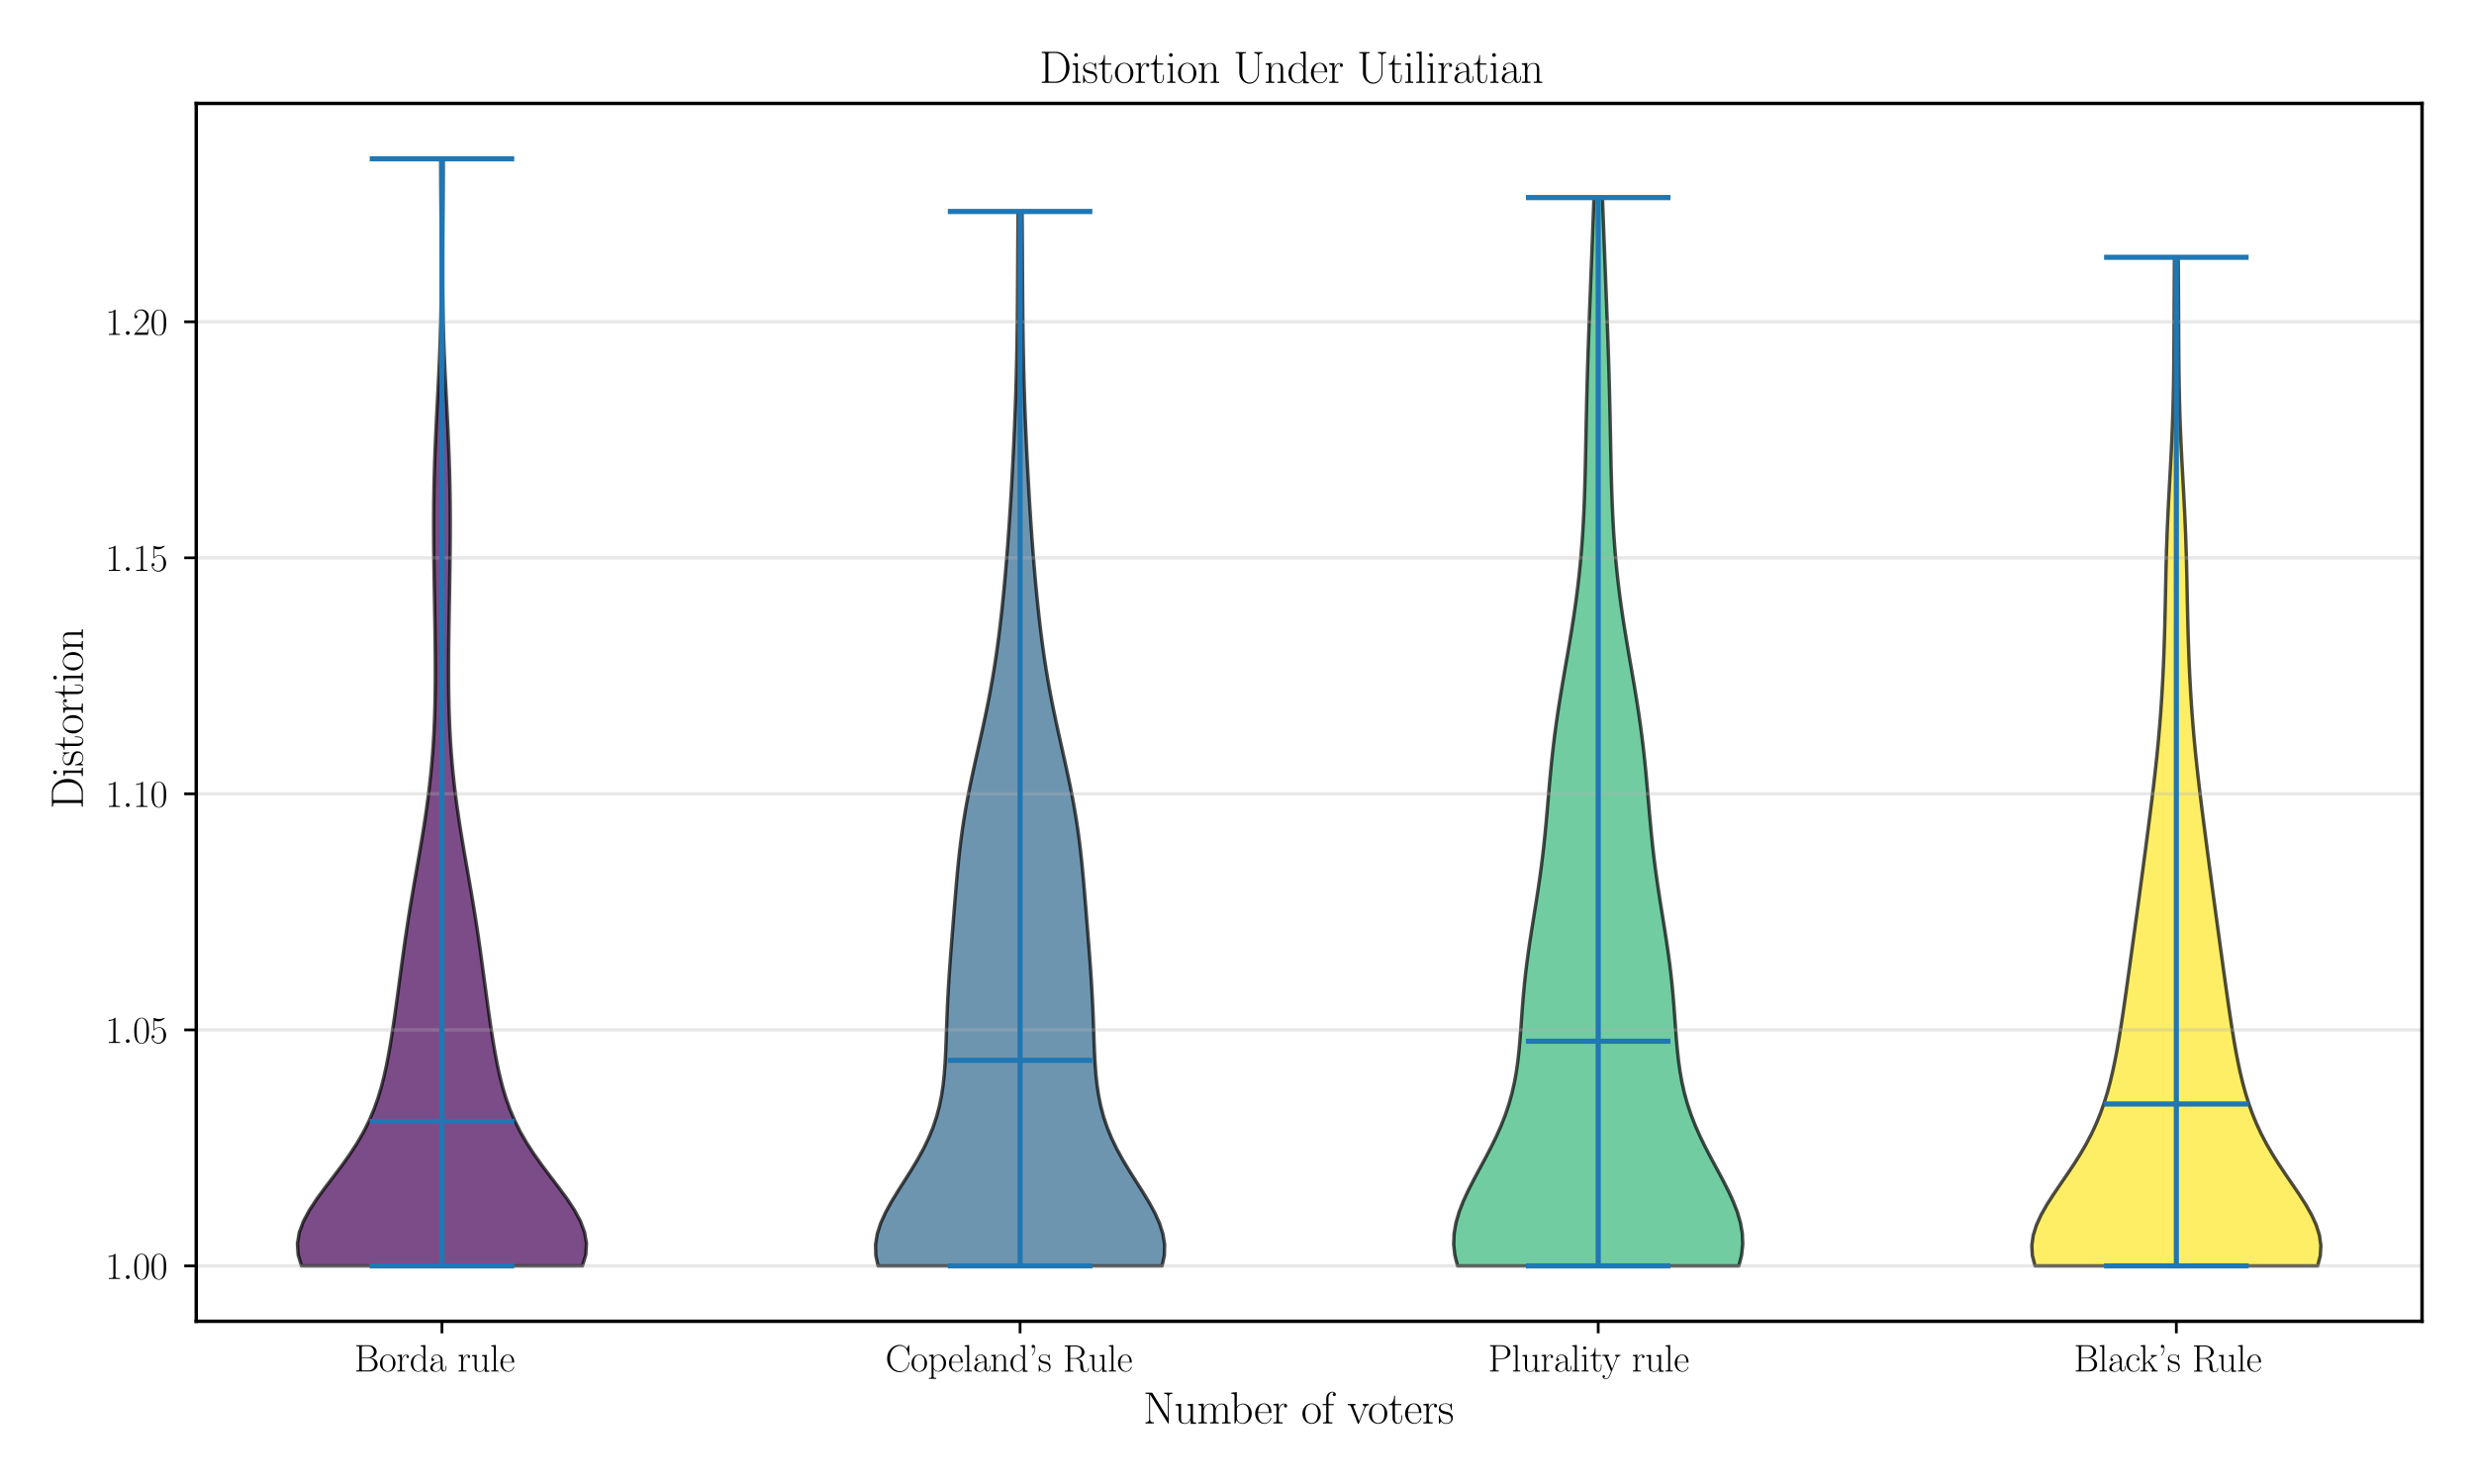 <?xml version="1.0" encoding="utf-8" standalone="no"?>
<!DOCTYPE svg PUBLIC "-//W3C//DTD SVG 1.1//EN"
  "http://www.w3.org/Graphics/SVG/1.1/DTD/svg11.dtd">
<svg xmlns:xlink="http://www.w3.org/1999/xlink" width="720pt" height="432pt" viewBox="0 0 720 432" xmlns="http://www.w3.org/2000/svg" version="1.1">
 <defs>
  <style type="text/css">*{stroke-linejoin: round; stroke-linecap: butt}</style>
 </defs>
 <g id="figure_1">
  <g id="patch_1">
   <path d="M 0 432 
L 720 432 
L 720 0 
L 0 0 
z
" style="fill: #ffffff"/>
  </g>
  <g id="axes_1">
   <g id="patch_2">
    <path d="M 57.115 384.626 
L 704.88 384.626 
L 704.88 30.114 
L 57.115 30.114 
z
" style="fill: #ffffff"/>
   </g>
   <g id="PolyCollection_1">
    <defs>
     <path id="mdd133a7ad0" d="M 169.503 -63.488 
L 87.74 -63.488 
L 86.758 -66.743 
L 86.559 -69.999 
L 87.108 -73.254 
L 88.32 -76.509 
L 90.072 -79.765 
L 92.219 -83.02 
L 94.606 -86.276 
L 97.088 -89.531 
L 99.537 -92.786 
L 101.852 -96.042 
L 103.965 -99.297 
L 105.838 -102.553 
L 107.458 -105.808 
L 108.836 -109.063 
L 109.998 -112.319 
L 110.974 -115.574 
L 111.801 -118.829 
L 112.513 -122.085 
L 113.137 -125.34 
L 113.699 -128.596 
L 114.215 -131.851 
L 114.7 -135.106 
L 115.162 -138.362 
L 115.609 -141.617 
L 116.047 -144.873 
L 116.483 -148.128 
L 116.921 -151.383 
L 117.368 -154.639 
L 117.829 -157.894 
L 118.308 -161.15 
L 118.807 -164.405 
L 119.328 -167.66 
L 119.868 -170.916 
L 120.425 -174.171 
L 120.992 -177.427 
L 121.562 -180.682 
L 122.128 -183.937 
L 122.681 -187.193 
L 123.214 -190.448 
L 123.72 -193.704 
L 124.192 -196.959 
L 124.628 -200.214 
L 125.022 -203.47 
L 125.373 -206.725 
L 125.679 -209.981 
L 125.941 -213.236 
L 126.158 -216.491 
L 126.334 -219.747 
L 126.47 -223.002 
L 126.569 -226.257 
L 126.636 -229.513 
L 126.674 -232.768 
L 126.689 -236.024 
L 126.684 -239.279 
L 126.663 -242.534 
L 126.629 -245.79 
L 126.586 -249.045 
L 126.536 -252.301 
L 126.482 -255.556 
L 126.426 -258.811 
L 126.371 -262.067 
L 126.318 -265.322 
L 126.272 -268.578 
L 126.234 -271.833 
L 126.208 -275.088 
L 126.196 -278.344 
L 126.2 -281.599 
L 126.221 -284.855 
L 126.263 -288.11 
L 126.324 -291.365 
L 126.406 -294.621 
L 126.507 -297.876 
L 126.628 -301.132 
L 126.765 -304.387 
L 126.915 -307.642 
L 127.076 -310.898 
L 127.243 -314.153 
L 127.411 -317.409 
L 127.577 -320.664 
L 127.734 -323.919 
L 127.881 -327.175 
L 128.013 -330.43 
L 128.127 -333.685 
L 128.224 -336.941 
L 128.302 -340.196 
L 128.36 -343.452 
L 128.401 -346.707 
L 128.426 -349.962 
L 128.435 -353.218 
L 128.433 -356.473 
L 128.419 -359.729 
L 128.399 -362.984 
L 128.373 -366.239 
L 128.345 -369.495 
L 128.317 -372.75 
L 128.293 -376.006 
L 128.274 -379.261 
L 128.262 -382.516 
L 128.258 -385.772 
L 128.985 -385.772 
L 128.985 -385.772 
L 128.981 -382.516 
L 128.969 -379.261 
L 128.95 -376.006 
L 128.925 -372.75 
L 128.898 -369.495 
L 128.87 -366.239 
L 128.844 -362.984 
L 128.823 -359.729 
L 128.81 -356.473 
L 128.807 -353.218 
L 128.817 -349.962 
L 128.842 -346.707 
L 128.883 -343.452 
L 128.941 -340.196 
L 129.019 -336.941 
L 129.115 -333.685 
L 129.23 -330.43 
L 129.362 -327.175 
L 129.508 -323.919 
L 129.666 -320.664 
L 129.832 -317.409 
L 130 -314.153 
L 130.167 -310.898 
L 130.328 -307.642 
L 130.478 -304.387 
L 130.615 -301.132 
L 130.735 -297.876 
L 130.837 -294.621 
L 130.919 -291.365 
L 130.98 -288.11 
L 131.022 -284.855 
L 131.043 -281.599 
L 131.047 -278.344 
L 131.035 -275.088 
L 131.008 -271.833 
L 130.971 -268.578 
L 130.924 -265.322 
L 130.872 -262.067 
L 130.817 -258.811 
L 130.761 -255.556 
L 130.707 -252.301 
L 130.657 -249.045 
L 130.614 -245.79 
L 130.58 -242.534 
L 130.559 -239.279 
L 130.554 -236.024 
L 130.568 -232.768 
L 130.607 -229.513 
L 130.674 -226.257 
L 130.773 -223.002 
L 130.909 -219.747 
L 131.084 -216.491 
L 131.302 -213.236 
L 131.564 -209.981 
L 131.87 -206.725 
L 132.221 -203.47 
L 132.615 -200.214 
L 133.05 -196.959 
L 133.523 -193.704 
L 134.029 -190.448 
L 134.562 -187.193 
L 135.115 -183.937 
L 135.681 -180.682 
L 136.251 -177.427 
L 136.818 -174.171 
L 137.375 -170.916 
L 137.915 -167.66 
L 138.436 -164.405 
L 138.935 -161.15 
L 139.414 -157.894 
L 139.875 -154.639 
L 140.322 -151.383 
L 140.76 -148.128 
L 141.196 -144.873 
L 141.634 -141.617 
L 142.081 -138.362 
L 142.543 -135.106 
L 143.028 -131.851 
L 143.544 -128.596 
L 144.106 -125.34 
L 144.73 -122.085 
L 145.442 -118.829 
L 146.269 -115.574 
L 147.245 -112.319 
L 148.406 -109.063 
L 149.785 -105.808 
L 151.405 -102.553 
L 153.278 -99.297 
L 155.391 -96.042 
L 157.706 -92.786 
L 160.155 -89.531 
L 162.637 -86.276 
L 165.024 -83.02 
L 167.171 -79.765 
L 168.923 -76.509 
L 170.135 -73.254 
L 170.684 -69.999 
L 170.485 -66.743 
L 169.503 -63.488 
z
" style="stroke: #000000; stroke-opacity: 0.7"/>
    </defs>
    <g clip-path="url(#pd53f1acf67)">
     <use xlink:href="#mdd133a7ad0" x="0" y="432" style="fill: #440154; fill-opacity: 0.7; stroke: #000000; stroke-opacity: 0.7"/>
    </g>
   </g>
   <g id="PolyCollection_2">
    <defs>
     <path id="m341754a7c8" d="M 338.204 -63.488 
L 255.54 -63.488 
L 254.877 -66.588 
L 254.809 -69.689 
L 255.303 -72.789 
L 256.291 -75.89 
L 257.686 -78.99 
L 259.383 -82.091 
L 261.272 -85.191 
L 263.244 -88.292 
L 265.201 -91.392 
L 267.061 -94.493 
L 268.759 -97.593 
L 270.253 -100.694 
L 271.523 -103.794 
L 272.563 -106.895 
L 273.387 -109.995 
L 274.015 -113.096 
L 274.477 -116.196 
L 274.808 -119.297 
L 275.04 -122.397 
L 275.205 -125.498 
L 275.331 -128.598 
L 275.44 -131.698 
L 275.55 -134.799 
L 275.674 -137.899 
L 275.818 -141 
L 275.987 -144.1 
L 276.178 -147.201 
L 276.39 -150.301 
L 276.618 -153.402 
L 276.856 -156.502 
L 277.1 -159.603 
L 277.347 -162.703 
L 277.595 -165.804 
L 277.844 -168.904 
L 278.098 -172.005 
L 278.362 -175.105 
L 278.643 -178.206 
L 278.949 -181.306 
L 279.287 -184.407 
L 279.665 -187.507 
L 280.088 -190.608 
L 280.559 -193.708 
L 281.081 -196.809 
L 281.649 -199.909 
L 282.26 -203.01 
L 282.907 -206.11 
L 283.581 -209.211 
L 284.271 -212.311 
L 284.967 -215.412 
L 285.658 -218.512 
L 286.336 -221.613 
L 286.991 -224.713 
L 287.617 -227.814 
L 288.21 -230.914 
L 288.766 -234.015 
L 289.285 -237.115 
L 289.767 -240.215 
L 290.214 -243.316 
L 290.628 -246.416 
L 291.013 -249.517 
L 291.371 -252.617 
L 291.706 -255.718 
L 292.02 -258.818 
L 292.316 -261.919 
L 292.595 -265.019 
L 292.858 -268.12 
L 293.108 -271.22 
L 293.344 -274.321 
L 293.567 -277.421 
L 293.779 -280.522 
L 293.98 -283.622 
L 294.172 -286.723 
L 294.355 -289.823 
L 294.529 -292.924 
L 294.696 -296.024 
L 294.856 -299.125 
L 295.008 -302.225 
L 295.151 -305.326 
L 295.286 -308.426 
L 295.412 -311.527 
L 295.527 -314.627 
L 295.631 -317.728 
L 295.724 -320.828 
L 295.806 -323.929 
L 295.877 -327.029 
L 295.938 -330.13 
L 295.99 -333.23 
L 296.033 -336.331 
L 296.069 -339.431 
L 296.099 -342.532 
L 296.123 -345.632 
L 296.145 -348.733 
L 296.163 -351.833 
L 296.181 -354.933 
L 296.198 -358.034 
L 296.217 -361.134 
L 296.237 -364.235 
L 296.261 -367.335 
L 296.288 -370.436 
L 297.456 -370.436 
L 297.456 -370.436 
L 297.483 -367.335 
L 297.507 -364.235 
L 297.527 -361.134 
L 297.546 -358.034 
L 297.563 -354.933 
L 297.581 -351.833 
L 297.6 -348.733 
L 297.621 -345.632 
L 297.646 -342.532 
L 297.675 -339.431 
L 297.711 -336.331 
L 297.754 -333.23 
L 297.806 -330.13 
L 297.867 -327.029 
L 297.938 -323.929 
L 298.02 -320.828 
L 298.113 -317.728 
L 298.217 -314.627 
L 298.332 -311.527 
L 298.458 -308.426 
L 298.593 -305.326 
L 298.737 -302.225 
L 298.888 -299.125 
L 299.048 -296.024 
L 299.215 -292.924 
L 299.39 -289.823 
L 299.572 -286.723 
L 299.764 -283.622 
L 299.965 -280.522 
L 300.177 -277.421 
L 300.401 -274.321 
L 300.637 -271.22 
L 300.886 -268.12 
L 301.15 -265.019 
L 301.429 -261.919 
L 301.724 -258.818 
L 302.038 -255.718 
L 302.373 -252.617 
L 302.731 -249.517 
L 303.116 -246.416 
L 303.53 -243.316 
L 303.977 -240.215 
L 304.459 -237.115 
L 304.978 -234.015 
L 305.534 -230.914 
L 306.127 -227.814 
L 306.754 -224.713 
L 307.409 -221.613 
L 308.086 -218.512 
L 308.778 -215.412 
L 309.473 -212.311 
L 310.163 -209.211 
L 310.837 -206.11 
L 311.484 -203.01 
L 312.095 -199.909 
L 312.664 -196.809 
L 313.185 -193.708 
L 313.656 -190.608 
L 314.08 -187.507 
L 314.457 -184.407 
L 314.795 -181.306 
L 315.101 -178.206 
L 315.382 -175.105 
L 315.646 -172.005 
L 315.9 -168.904 
L 316.15 -165.804 
L 316.397 -162.703 
L 316.644 -159.603 
L 316.888 -156.502 
L 317.127 -153.402 
L 317.354 -150.301 
L 317.566 -147.201 
L 317.758 -144.1 
L 317.926 -141 
L 318.07 -137.899 
L 318.194 -134.799 
L 318.304 -131.698 
L 318.413 -128.598 
L 318.539 -125.498 
L 318.704 -122.397 
L 318.936 -119.297 
L 319.267 -116.196 
L 319.73 -113.096 
L 320.358 -109.995 
L 321.181 -106.895 
L 322.221 -103.794 
L 323.491 -100.694 
L 324.986 -97.593 
L 326.684 -94.493 
L 328.543 -91.392 
L 330.5 -88.292 
L 332.472 -85.191 
L 334.361 -82.091 
L 336.058 -78.99 
L 337.453 -75.89 
L 338.441 -72.789 
L 338.935 -69.689 
L 338.867 -66.588 
L 338.204 -63.488 
z
" style="stroke: #000000; stroke-opacity: 0.7"/>
    </defs>
    <g clip-path="url(#pd53f1acf67)">
     <use xlink:href="#m341754a7c8" x="0" y="432" style="fill: #31688e; fill-opacity: 0.7; stroke: #000000; stroke-opacity: 0.7"/>
    </g>
   </g>
   <g id="PolyCollection_3">
    <defs>
     <path id="me2612ad13c" d="M 506.047 -63.488 
L 424.198 -63.488 
L 423.394 -66.629 
L 423.06 -69.771 
L 423.182 -72.912 
L 423.726 -76.053 
L 424.639 -79.195 
L 425.858 -82.336 
L 427.309 -85.478 
L 428.915 -88.619 
L 430.599 -91.76 
L 432.292 -94.902 
L 433.932 -98.043 
L 435.467 -101.185 
L 436.861 -104.326 
L 438.09 -107.467 
L 439.143 -110.609 
L 440.019 -113.75 
L 440.731 -116.892 
L 441.296 -120.033 
L 441.738 -123.175 
L 442.085 -126.316 
L 442.364 -129.457 
L 442.604 -132.599 
L 442.829 -135.74 
L 443.06 -138.882 
L 443.316 -142.023 
L 443.607 -145.164 
L 443.942 -148.306 
L 444.321 -151.447 
L 444.742 -154.589 
L 445.2 -157.73 
L 445.685 -160.871 
L 446.187 -164.013 
L 446.693 -167.154 
L 447.193 -170.296 
L 447.676 -173.437 
L 448.133 -176.578 
L 448.559 -179.72 
L 448.951 -182.861 
L 449.309 -186.003 
L 449.635 -189.144 
L 449.935 -192.285 
L 450.216 -195.427 
L 450.486 -198.568 
L 450.755 -201.71 
L 451.032 -204.851 
L 451.326 -207.993 
L 451.644 -211.134 
L 451.991 -214.275 
L 452.372 -217.417 
L 452.786 -220.558 
L 453.234 -223.7 
L 453.712 -226.841 
L 454.217 -229.982 
L 454.741 -233.124 
L 455.279 -236.265 
L 455.822 -239.407 
L 456.364 -242.548 
L 456.895 -245.689 
L 457.41 -248.831 
L 457.903 -251.972 
L 458.367 -255.114 
L 458.799 -258.255 
L 459.195 -261.396 
L 459.555 -264.538 
L 459.877 -267.679 
L 460.161 -270.821 
L 460.409 -273.962 
L 460.623 -277.103 
L 460.806 -280.245 
L 460.959 -283.386 
L 461.088 -286.528 
L 461.196 -289.669 
L 461.287 -292.811 
L 461.364 -295.952 
L 461.433 -299.093 
L 461.496 -302.235 
L 461.558 -305.376 
L 461.62 -308.518 
L 461.686 -311.659 
L 461.756 -314.8 
L 461.833 -317.942 
L 461.917 -321.083 
L 462.009 -324.225 
L 462.107 -327.366 
L 462.211 -330.507 
L 462.321 -333.649 
L 462.435 -336.79 
L 462.552 -339.932 
L 462.672 -343.073 
L 462.794 -346.214 
L 462.916 -349.356 
L 463.039 -352.497 
L 463.162 -355.639 
L 463.285 -358.78 
L 463.407 -361.921 
L 463.528 -365.063 
L 463.649 -368.204 
L 463.768 -371.346 
L 463.885 -374.487 
L 466.36 -374.487 
L 466.36 -374.487 
L 466.477 -371.346 
L 466.597 -368.204 
L 466.717 -365.063 
L 466.839 -361.921 
L 466.961 -358.78 
L 467.084 -355.639 
L 467.207 -352.497 
L 467.329 -349.356 
L 467.452 -346.214 
L 467.573 -343.073 
L 467.693 -339.932 
L 467.811 -336.79 
L 467.925 -333.649 
L 468.035 -330.507 
L 468.139 -327.366 
L 468.237 -324.225 
L 468.328 -321.083 
L 468.412 -317.942 
L 468.489 -314.8 
L 468.56 -311.659 
L 468.626 -308.518 
L 468.688 -305.376 
L 468.749 -302.235 
L 468.812 -299.093 
L 468.881 -295.952 
L 468.959 -292.811 
L 469.05 -289.669 
L 469.157 -286.528 
L 469.286 -283.386 
L 469.44 -280.245 
L 469.622 -277.103 
L 469.836 -273.962 
L 470.084 -270.821 
L 470.369 -267.679 
L 470.691 -264.538 
L 471.05 -261.396 
L 471.447 -258.255 
L 471.879 -255.114 
L 472.343 -251.972 
L 472.835 -248.831 
L 473.35 -245.689 
L 473.882 -242.548 
L 474.423 -239.407 
L 474.967 -236.265 
L 475.504 -233.124 
L 476.029 -229.982 
L 476.533 -226.841 
L 477.012 -223.7 
L 477.46 -220.558 
L 477.874 -217.417 
L 478.254 -214.275 
L 478.601 -211.134 
L 478.919 -207.993 
L 479.213 -204.851 
L 479.49 -201.71 
L 479.76 -198.568 
L 480.03 -195.427 
L 480.311 -192.285 
L 480.61 -189.144 
L 480.937 -186.003 
L 481.294 -182.861 
L 481.686 -179.72 
L 482.112 -176.578 
L 482.57 -173.437 
L 483.053 -170.296 
L 483.552 -167.154 
L 484.059 -164.013 
L 484.56 -160.871 
L 485.045 -157.73 
L 485.503 -154.589 
L 485.925 -151.447 
L 486.304 -148.306 
L 486.638 -145.164 
L 486.93 -142.023 
L 487.185 -138.882 
L 487.417 -135.74 
L 487.642 -132.599 
L 487.882 -129.457 
L 488.161 -126.316 
L 488.508 -123.175 
L 488.95 -120.033 
L 489.515 -116.892 
L 490.226 -113.75 
L 491.103 -110.609 
L 492.155 -107.467 
L 493.384 -104.326 
L 494.778 -101.185 
L 496.314 -98.043 
L 497.953 -94.902 
L 499.646 -91.76 
L 501.331 -88.619 
L 502.937 -85.478 
L 504.388 -82.336 
L 505.606 -79.195 
L 506.52 -76.053 
L 507.063 -72.912 
L 507.185 -69.771 
L 506.852 -66.629 
L 506.047 -63.488 
z
" style="stroke: #000000; stroke-opacity: 0.7"/>
    </defs>
    <g clip-path="url(#pd53f1acf67)">
     <use xlink:href="#me2612ad13c" x="0" y="432" style="fill: #35b779; fill-opacity: 0.7; stroke: #000000; stroke-opacity: 0.7"/>
    </g>
   </g>
   <g id="PolyCollection_4">
    <defs>
     <path id="m730abd6a6d" d="M 674.488 -63.488 
L 592.259 -63.488 
L 591.479 -66.454 
L 591.311 -69.419 
L 591.721 -72.385 
L 592.647 -75.351 
L 594 -78.316 
L 595.679 -81.282 
L 597.576 -84.248 
L 599.588 -87.214 
L 601.621 -90.179 
L 603.6 -93.145 
L 605.467 -96.111 
L 607.184 -99.077 
L 608.73 -102.042 
L 610.102 -105.008 
L 611.307 -107.974 
L 612.359 -110.94 
L 613.276 -113.905 
L 614.08 -116.871 
L 614.79 -119.837 
L 615.425 -122.803 
L 616 -125.768 
L 616.528 -128.734 
L 617.02 -131.7 
L 617.485 -134.666 
L 617.931 -137.631 
L 618.362 -140.597 
L 618.784 -143.563 
L 619.199 -146.529 
L 619.611 -149.494 
L 620.021 -152.46 
L 620.43 -155.426 
L 620.839 -158.391 
L 621.247 -161.357 
L 621.653 -164.323 
L 622.058 -167.289 
L 622.461 -170.254 
L 622.861 -173.22 
L 623.259 -176.186 
L 623.655 -179.152 
L 624.048 -182.117 
L 624.44 -185.083 
L 624.828 -188.049 
L 625.214 -191.015 
L 625.596 -193.98 
L 625.972 -196.946 
L 626.34 -199.912 
L 626.699 -202.878 
L 627.045 -205.843 
L 627.377 -208.809 
L 627.691 -211.775 
L 627.987 -214.741 
L 628.262 -217.706 
L 628.517 -220.672 
L 628.75 -223.638 
L 628.962 -226.604 
L 629.155 -229.569 
L 629.327 -232.535 
L 629.482 -235.501 
L 629.619 -238.466 
L 629.74 -241.432 
L 629.846 -244.398 
L 629.938 -247.364 
L 630.019 -250.329 
L 630.09 -253.295 
L 630.155 -256.261 
L 630.215 -259.227 
L 630.276 -262.192 
L 630.34 -265.158 
L 630.412 -268.124 
L 630.493 -271.09 
L 630.588 -274.055 
L 630.697 -277.021 
L 630.82 -279.987 
L 630.958 -282.953 
L 631.107 -285.918 
L 631.265 -288.884 
L 631.428 -291.85 
L 631.592 -294.816 
L 631.753 -297.781 
L 631.905 -300.747 
L 632.047 -303.713 
L 632.174 -306.678 
L 632.287 -309.644 
L 632.383 -312.61 
L 632.463 -315.576 
L 632.527 -318.541 
L 632.579 -321.507 
L 632.618 -324.473 
L 632.649 -327.439 
L 632.672 -330.404 
L 632.69 -333.37 
L 632.705 -336.336 
L 632.718 -339.302 
L 632.732 -342.267 
L 632.747 -345.233 
L 632.764 -348.199 
L 632.785 -351.165 
L 632.809 -354.13 
L 632.837 -357.096 
L 633.91 -357.096 
L 633.91 -357.096 
L 633.938 -354.13 
L 633.962 -351.165 
L 633.983 -348.199 
L 634 -345.233 
L 634.015 -342.267 
L 634.029 -339.302 
L 634.042 -336.336 
L 634.057 -333.37 
L 634.075 -330.404 
L 634.098 -327.439 
L 634.128 -324.473 
L 634.168 -321.507 
L 634.22 -318.541 
L 634.284 -315.576 
L 634.364 -312.61 
L 634.46 -309.644 
L 634.573 -306.678 
L 634.7 -303.713 
L 634.842 -300.747 
L 634.994 -297.781 
L 635.155 -294.816 
L 635.318 -291.85 
L 635.482 -288.884 
L 635.64 -285.918 
L 635.789 -282.953 
L 635.927 -279.987 
L 636.05 -277.021 
L 636.159 -274.055 
L 636.253 -271.09 
L 636.335 -268.124 
L 636.407 -265.158 
L 636.471 -262.192 
L 636.531 -259.227 
L 636.592 -256.261 
L 636.657 -253.295 
L 636.728 -250.329 
L 636.809 -247.364 
L 636.901 -244.398 
L 637.007 -241.432 
L 637.128 -238.466 
L 637.265 -235.501 
L 637.42 -232.535 
L 637.592 -229.569 
L 637.785 -226.604 
L 637.997 -223.638 
L 638.23 -220.672 
L 638.485 -217.706 
L 638.76 -214.741 
L 639.056 -211.775 
L 639.37 -208.809 
L 639.702 -205.843 
L 640.048 -202.878 
L 640.407 -199.912 
L 640.775 -196.946 
L 641.151 -193.98 
L 641.533 -191.015 
L 641.919 -188.049 
L 642.307 -185.083 
L 642.699 -182.117 
L 643.092 -179.152 
L 643.488 -176.186 
L 643.886 -173.22 
L 644.286 -170.254 
L 644.689 -167.289 
L 645.094 -164.323 
L 645.5 -161.357 
L 645.908 -158.391 
L 646.316 -155.426 
L 646.726 -152.46 
L 647.136 -149.494 
L 647.548 -146.529 
L 647.963 -143.563 
L 648.385 -140.597 
L 648.816 -137.631 
L 649.262 -134.666 
L 649.727 -131.7 
L 650.219 -128.734 
L 650.747 -125.768 
L 651.322 -122.803 
L 651.957 -119.837 
L 652.667 -116.871 
L 653.471 -113.905 
L 654.388 -110.94 
L 655.44 -107.974 
L 656.644 -105.008 
L 658.017 -102.042 
L 659.563 -99.077 
L 661.28 -96.111 
L 663.147 -93.145 
L 665.125 -90.179 
L 667.159 -87.214 
L 669.171 -84.248 
L 671.068 -81.282 
L 672.747 -78.316 
L 674.1 -75.351 
L 675.026 -72.385 
L 675.436 -69.419 
L 675.268 -66.454 
L 674.488 -63.488 
z
" style="stroke: #000000; stroke-opacity: 0.7"/>
    </defs>
    <g clip-path="url(#pd53f1acf67)">
     <use xlink:href="#m730abd6a6d" x="0" y="432" style="fill: #fde725; fill-opacity: 0.7; stroke: #000000; stroke-opacity: 0.7"/>
    </g>
   </g>
   <g id="matplotlib.axis_1">
    <g id="xtick_1">
     <g id="line2d_1">
      <defs>
       <path id="mbc707f6925" d="M 0 0 
L 0 3.5 
" style="stroke: #000000; stroke-width: 0.8"/>
      </defs>
      <g>
       <use xlink:href="#mbc707f6925" x="128.621" y="384.626" style="stroke: #000000; stroke-width: 0.8"/>
      </g>
     </g>
     <g id="text_1">
      <!-- Borda rule -->
      <g transform="translate(103.096 399.237) scale(0.11 -0.11)">
       <defs>
        <path id="CMR17-42" d="M 333 4352 
L 333 4186 
C 774 4186 845 4186 845 3900 
L 845 452 
C 845 166 774 166 333 166 
L 333 0 
L 2534 0 
C 3354 0 3885 583 3885 1164 
C 3885 1741 3360 2233 2675 2233 
C 3290 2356 3718 2771 3718 3264 
C 3718 3802 3194 4352 2368 4352 
L 333 4352 
z
M 1248 2304 
L 1248 3937 
C 1248 4155 1261 4186 1517 4186 
L 2336 4186 
C 2970 4186 3251 3674 3251 3277 
C 3251 2791 2861 2304 2170 2304 
L 1248 2304 
z
M 1517 166 
C 1261 166 1248 197 1248 413 
L 1248 2202 
L 2432 2202 
C 3091 2202 3411 1625 3411 1162 
C 3411 699 3046 166 2349 166 
L 1517 166 
z
" transform="scale(0.016)"/>
        <path id="CMR17-6f" d="M 2758 1356 
C 2758 2176 2163 2816 1466 2816 
C 768 2816 173 2176 173 1356 
C 173 551 768 -64 1466 -64 
C 2163 -64 2758 551 2758 1356 
z
M 1466 51 
C 1165 51 909 230 762 480 
C 602 767 582 1126 582 1408 
C 582 1677 595 2010 762 2298 
C 890 2509 1139 2714 1466 2714 
C 1754 2714 1997 2554 2150 2330 
C 2349 2029 2349 1607 2349 1408 
C 2349 1158 2336 775 2163 467 
C 1984 173 1709 51 1466 51 
z
" transform="scale(0.016)"/>
        <path id="CMR17-72" d="M 960 1497 
C 960 2112 1222 2688 1702 2688 
C 1747 2688 1792 2682 1837 2662 
C 1837 2662 1696 2617 1696 2452 
C 1696 2298 1818 2234 1914 2234 
C 1990 2234 2131 2279 2131 2458 
C 2131 2663 1926 2790 1709 2790 
C 1222 2790 1011 2317 947 2093 
L 941 2093 
L 941 2790 
L 198 2720 
L 198 2554 
C 576 2554 634 2515 634 2208 
L 634 428 
C 634 184 608 153 198 153 
L 198 -13 
C 352 0 646 0 813 0 
C 998 0 1325 0 1498 -13 
L 1498 153 
C 1037 153 960 153 960 440 
L 960 1497 
z
" transform="scale(0.016)"/>
        <path id="CMR17-64" d="M 1869 4326 
L 1869 4160 
C 2246 4160 2304 4122 2304 3820 
L 2304 2345 
C 2278 2377 2016 2790 1498 2790 
C 845 2790 211 2208 211 1364 
C 211 525 806 -64 1434 -64 
C 1978 -64 2259 337 2291 380 
L 2291 -63 
L 3066 -63 
L 3066 128 
C 2688 128 2630 166 2630 473 
L 2630 4396 
L 1869 4326 
z
M 2291 755 
C 2291 563 2176 390 2029 262 
C 1811 70 1594 38 1472 38 
C 1286 38 621 134 621 1356 
C 621 2612 1363 2688 1530 2688 
C 1824 2688 2061 2522 2208 2291 
C 2291 2157 2291 2138 2291 2023 
L 2291 755 
z
" transform="scale(0.016)"/>
        <path id="CMR17-61" d="M 2304 1653 
C 2304 2072 2304 2294 2035 2543 
C 1798 2752 1523 2816 1306 2816 
C 800 2816 435 2407 435 1971 
C 435 1728 627 1728 666 1728 
C 749 1728 896 1778 896 1954 
C 896 2112 774 2181 666 2181 
C 640 2181 608 2174 589 2168 
C 723 2592 1069 2714 1293 2714 
C 1613 2714 1965 2429 1965 1885 
L 1965 1600 
C 1587 1600 1133 1549 774 1357 
C 371 1133 256 813 256 570 
C 256 77 832 -64 1171 -64 
C 1523 -64 1850 139 1990 511 
C 2003 233 2182 -18 2464 -18 
C 2598 -18 2938 70 2938 567 
L 2938 920 
L 2822 920 
L 2822 562 
C 2822 178 2650 128 2566 128 
C 2304 128 2304 458 2304 738 
L 2304 1653 
z
M 1965 870 
C 1965 317 1568 38 1216 38 
C 896 38 646 275 646 570 
C 646 761 730 1100 1101 1305 
C 1408 1478 1760 1504 1965 1504 
L 1965 870 
z
" transform="scale(0.016)"/>
        <path id="CMR17-75" d="M 1882 2693 
L 1882 2528 
C 2259 2528 2317 2489 2317 2186 
L 2317 1032 
C 2317 500 2029 38 1555 38 
C 1030 38 986 348 986 678 
L 986 2763 
L 211 2693 
L 211 2528 
C 467 2528 640 2528 646 2274 
L 646 1058 
C 646 633 646 361 813 183 
C 896 101 1056 -64 1517 -64 
C 2061 -64 2272 377 2323 506 
L 2330 506 
L 2330 -63 
L 3091 -63 
L 3091 128 
C 2714 128 2656 166 2656 473 
L 2656 2763 
L 1882 2693 
z
" transform="scale(0.016)"/>
        <path id="CMR17-6c" d="M 979 4396 
L 218 4326 
L 218 4160 
C 595 4160 653 4122 653 3817 
L 653 426 
C 653 184 627 153 218 153 
L 218 -13 
C 371 0 653 0 813 0 
C 979 0 1261 0 1414 -13 
L 1414 153 
C 1005 153 979 178 979 426 
L 979 4396 
z
" transform="scale(0.016)"/>
        <path id="CMR17-65" d="M 2438 1472 
C 2464 1498 2464 1511 2464 1576 
C 2464 2238 2118 2816 1389 2816 
C 710 2816 173 2169 173 1383 
C 173 551 781 -64 1459 -64 
C 2176 -64 2458 607 2458 740 
C 2458 784 2419 784 2406 784 
C 2362 784 2355 771 2330 696 
C 2189 265 1837 51 1504 51 
C 1229 51 954 203 781 480 
C 582 803 582 1176 582 1472 
L 2438 1472 
z
M 589 1568 
C 634 2505 1126 2714 1382 2714 
C 1818 2714 2112 2297 2118 1568 
L 589 1568 
z
" transform="scale(0.016)"/>
       </defs>
       <use xlink:href="#CMR17-42" transform="scale(0.996)"/>
       <use xlink:href="#CMR17-6f" transform="translate(65.189 0) scale(0.996)"/>
       <use xlink:href="#CMR17-72" transform="translate(110.879 0) scale(0.996)"/>
       <use xlink:href="#CMR17-64" transform="translate(146.16 0) scale(0.996)"/>
       <use xlink:href="#CMR17-61" transform="translate(197.055 0) scale(0.996)"/>
       <use xlink:href="#CMR17-72" transform="translate(272.822 0) scale(0.996)"/>
       <use xlink:href="#CMR17-75" transform="translate(308.103 0) scale(0.996)"/>
       <use xlink:href="#CMR17-6c" transform="translate(358.998 0) scale(0.996)"/>
       <use xlink:href="#CMR17-65" transform="translate(383.869 0) scale(0.996)"/>
      </g>
     </g>
    </g>
    <g id="xtick_2">
     <g id="line2d_2">
      <g>
       <use xlink:href="#mbc707f6925" x="296.872" y="384.626" style="stroke: #000000; stroke-width: 0.8"/>
      </g>
     </g>
     <g id="text_2">
      <!-- Copeland's Rule -->
      <g transform="translate(257.648 399.237) scale(0.11 -0.11)">
       <defs>
        <path id="CMR17-43" d="M 3974 4289 
C 3974 4403 3968 4410 3930 4410 
C 3904 4410 3898 4403 3853 4327 
L 3571 3792 
C 3258 4187 2874 4416 2381 4416 
C 1286 4416 294 3456 294 2148 
C 294 826 1286 -128 2387 -128 
C 3366 -128 3974 730 3974 1461 
C 3974 1524 3974 1550 3917 1550 
C 3866 1550 3866 1531 3859 1474 
C 3808 585 3168 38 2477 38 
C 1824 38 781 495 781 2147 
C 781 3805 1843 4250 2464 4250 
C 3187 4250 3712 3628 3834 2745 
C 3846 2668 3846 2655 3904 2655 
C 3974 2655 3974 2668 3974 2783 
L 3974 4289 
z
" transform="scale(0.016)"/>
        <path id="CMR17-70" d="M 1408 -1063 
C 998 -1063 973 -1037 973 -789 
L 973 402 
C 1158 134 1427 -38 1766 -38 
C 2406 -38 3053 523 3053 1388 
C 3053 2191 2496 2802 1837 2802 
C 1453 2802 1139 2592 960 2338 
L 960 2802 
L 198 2732 
L 198 2567 
C 576 2567 634 2528 634 2223 
L 634 -789 
C 634 -1031 608 -1063 198 -1063 
L 198 -1228 
C 352 -1216 634 -1216 800 -1216 
C 966 -1216 1254 -1216 1408 -1228 
L 1408 -1063 
z
M 973 2012 
C 973 2102 973 2235 1222 2471 
C 1254 2497 1472 2688 1792 2688 
C 2259 2688 2643 2108 2643 1382 
C 2643 656 2234 64 1728 64 
C 1498 64 1248 172 1056 472 
C 973 612 973 650 973 752 
L 973 2012 
z
" transform="scale(0.016)"/>
        <path id="CMR17-6e" d="M 2656 1933 
C 2656 2259 2592 2790 1837 2790 
C 1331 2790 1069 2400 973 2144 
L 966 2144 
L 966 2790 
L 211 2720 
L 211 2554 
C 589 2554 646 2515 646 2208 
L 646 428 
C 646 184 621 153 211 153 
L 211 -13 
C 365 0 646 0 813 0 
C 979 0 1267 0 1421 -13 
L 1421 153 
C 1011 153 986 178 986 428 
L 986 1658 
C 986 2247 1344 2688 1792 2688 
C 2266 2688 2317 2266 2317 1958 
L 2317 428 
C 2317 184 2291 153 1882 153 
L 1882 -13 
C 2035 0 2317 0 2483 0 
C 2650 0 2938 0 3091 -13 
L 3091 153 
C 2682 153 2656 178 2656 428 
L 2656 1933 
z
" transform="scale(0.016)"/>
        <path id="CMR17-27" d="M 1024 4025 
C 1037 3955 1043 3929 1043 3820 
C 1043 3415 883 3042 634 2778 
C 608 2752 595 2733 595 2707 
C 595 2681 621 2656 646 2656 
C 691 2656 1146 3105 1146 3811 
C 1146 3952 1133 4426 800 4426 
C 659 4426 538 4331 538 4165 
C 538 3999 659 3904 800 3904 
C 858 3904 966 3923 1024 4025 
z
" transform="scale(0.016)"/>
        <path id="CMR17-73" d="M 1978 2697 
C 1978 2813 1971 2819 1933 2819 
C 1907 2819 1901 2813 1824 2717 
C 1805 2691 1747 2626 1728 2601 
C 1523 2819 1235 2819 1126 2819 
C 416 2819 160 2447 160 2076 
C 160 1498 813 1365 998 1325 
C 1402 1243 1542 1217 1677 1101 
C 1760 1025 1901 884 1901 654 
C 1901 384 1747 38 1158 38 
C 602 38 403 460 288 1021 
C 269 1110 269 1117 218 1117 
C 166 1117 160 1110 160 983 
L 160 63 
C 160 -51 166 -58 205 -58 
C 237 -58 243 -51 275 0 
C 314 57 410 211 448 276 
C 576 103 800 -64 1158 -64 
C 1792 -64 2131 283 2131 784 
C 2131 1112 1958 1285 1875 1362 
C 1683 1561 1459 1606 1190 1657 
C 838 1735 390 1825 390 2217 
C 390 2383 480 2737 1126 2737 
C 1811 2737 1850 2094 1862 1888 
C 1869 1856 1901 1849 1920 1849 
C 1978 1849 1978 1869 1978 1978 
L 1978 2697 
z
" transform="scale(0.016)"/>
        <path id="CMR17-52" d="M 2509 2146 
C 3117 2268 3629 2676 3629 3186 
C 3629 3785 2950 4326 2054 4326 
L 333 4326 
L 333 4160 
C 774 4160 845 4160 845 3873 
L 845 415 
C 845 128 774 128 333 128 
L 333 -26 
C 518 -26 851 -26 1050 -26 
C 1248 -26 1581 -26 1766 -26 
L 1766 128 
C 1325 128 1254 128 1254 417 
L 1254 2112 
L 2003 2112 
C 2368 2112 2573 1964 2662 1881 
C 2918 1632 2918 1459 2918 1024 
C 2918 595 2918 377 3110 160 
C 3354 -102 3680 -128 3821 -128 
C 4294 -128 4365 396 4365 503 
C 4365 540 4365 585 4307 585 
C 4256 585 4250 547 4250 522 
C 4218 112 4032 -26 3834 -26 
C 3482 -26 3443 375 3405 764 
C 3386 898 3373 993 3360 1133 
C 3322 1452 3270 1917 2509 2146 
z
M 1984 2214 
L 1254 2214 
L 1254 3913 
C 1254 4129 1267 4160 1523 4160 
L 1990 4160 
C 2522 4160 3142 3977 3142 3190 
C 3142 2372 2464 2214 1984 2214 
z
" transform="scale(0.016)"/>
       </defs>
       <use xlink:href="#CMR17-43" transform="scale(0.996)"/>
       <use xlink:href="#CMR17-6f" transform="translate(66.51 0) scale(0.996)"/>
       <use xlink:href="#CMR17-70" transform="translate(112.2 0) scale(0.996)"/>
       <use xlink:href="#CMR17-65" transform="translate(165.698 0) scale(0.996)"/>
       <use xlink:href="#CMR17-6c" transform="translate(206.184 0) scale(0.996)"/>
       <use xlink:href="#CMR17-61" transform="translate(231.055 0) scale(0.996)"/>
       <use xlink:href="#CMR17-6e" transform="translate(276.745 0) scale(0.996)"/>
       <use xlink:href="#CMR17-64" transform="translate(327.641 0) scale(0.996)"/>
       <use xlink:href="#CMR17-27" transform="translate(378.536 0) scale(0.996)"/>
       <use xlink:href="#CMR17-73" transform="translate(403.407 0) scale(0.996)"/>
       <use xlink:href="#CMR17-52" transform="translate(469.284 0) scale(0.996)"/>
       <use xlink:href="#CMR17-75" transform="translate(537.076 0) scale(0.996)"/>
       <use xlink:href="#CMR17-6c" transform="translate(587.971 0) scale(0.996)"/>
       <use xlink:href="#CMR17-65" transform="translate(612.842 0) scale(0.996)"/>
      </g>
     </g>
    </g>
    <g id="xtick_3">
     <g id="line2d_3">
      <g>
       <use xlink:href="#mbc707f6925" x="465.123" y="384.626" style="stroke: #000000; stroke-width: 0.8"/>
      </g>
     </g>
     <g id="text_3">
      <!-- Plurality rule -->
      <g transform="translate(433.053 399.237) scale(0.11 -0.11)">
       <defs>
        <path id="CMR17-50" d="M 1267 2042 
L 2291 2042 
C 3117 2042 3718 2578 3718 3184 
C 3718 3791 3130 4352 2291 4352 
L 333 4352 
L 333 4186 
C 774 4186 845 4186 845 3899 
L 845 446 
C 845 160 774 160 333 160 
L 333 0 
C 518 0 858 0 1056 0 
C 1254 0 1594 0 1779 0 
L 1779 160 
C 1338 160 1267 160 1267 446 
L 1267 2042 
z
M 1254 2176 
L 1254 3938 
C 1254 4155 1267 4186 1523 4186 
L 2170 4186 
C 2995 4186 3232 3714 3232 3184 
C 3232 2604 2950 2176 2170 2176 
L 1254 2176 
z
" transform="scale(0.016)"/>
        <path id="CMR17-69" d="M 992 3909 
C 992 4049 877 4170 730 4170 
C 589 4170 467 4056 467 3909 
C 467 3769 582 3648 730 3648 
C 870 3648 992 3763 992 3909 
z
M 243 2706 
L 243 2541 
C 602 2541 653 2502 653 2197 
L 653 427 
C 653 184 627 153 218 153 
L 218 -13 
C 371 0 646 0 806 0 
C 960 0 1222 0 1370 -13 
L 1370 153 
C 992 153 979 191 979 420 
L 979 2776 
L 243 2706 
z
" transform="scale(0.016)"/>
        <path id="CMR17-74" d="M 966 2560 
L 1862 2560 
L 1862 2725 
L 966 2725 
L 966 3904 
L 851 3904 
C 838 3245 614 2668 70 2668 
L 70 2560 
L 627 2560 
L 627 771 
C 627 650 627 -64 1370 -64 
C 1747 -64 1965 306 1965 777 
L 1965 1140 
L 1850 1140 
L 1850 783 
C 1850 344 1677 51 1408 51 
C 1222 51 966 178 966 758 
L 966 2560 
z
" transform="scale(0.016)"/>
        <path id="CMR17-79" d="M 2496 2197 
C 2656 2586 2944 2586 3034 2586 
L 3034 2752 
C 2912 2752 2752 2752 2630 2752 
C 2496 2752 2285 2752 2157 2758 
L 2157 2592 
C 2400 2573 2406 2394 2406 2343 
C 2406 2280 2394 2248 2362 2171 
L 1664 449 
L 902 2306 
C 870 2382 870 2426 870 2433 
C 870 2573 1018 2586 1171 2586 
L 1171 2758 
C 1018 2752 742 2752 582 2752 
C 410 2752 205 2752 64 2758 
L 64 2586 
C 410 2586 448 2554 531 2350 
L 1485 15 
C 1197 -738 1030 -1178 627 -1178 
C 557 -1178 397 -1159 282 -1044 
C 429 -1031 493 -942 493 -833 
C 493 -725 416 -629 288 -629 
C 147 -629 77 -725 77 -840 
C 77 -1095 339 -1280 627 -1280 
C 998 -1280 1229 -922 1357 -604 
L 2496 2197 
z
" transform="scale(0.016)"/>
       </defs>
       <use xlink:href="#CMR17-50" transform="scale(0.996)"/>
       <use xlink:href="#CMR17-6c" transform="translate(62.586 0) scale(0.996)"/>
       <use xlink:href="#CMR17-75" transform="translate(87.457 0) scale(0.996)"/>
       <use xlink:href="#CMR17-72" transform="translate(138.353 0) scale(0.996)"/>
       <use xlink:href="#CMR17-61" transform="translate(173.633 0) scale(0.996)"/>
       <use xlink:href="#CMR17-6c" transform="translate(219.324 0) scale(0.996)"/>
       <use xlink:href="#CMR17-69" transform="translate(244.195 0) scale(0.996)"/>
       <use xlink:href="#CMR17-74" transform="translate(269.066 0) scale(0.996)"/>
       <use xlink:href="#CMR17-79" transform="translate(301.744 0) scale(0.996)"/>
       <use xlink:href="#CMR17-72" transform="translate(380.113 0) scale(0.996)"/>
       <use xlink:href="#CMR17-75" transform="translate(415.394 0) scale(0.996)"/>
       <use xlink:href="#CMR17-6c" transform="translate(466.289 0) scale(0.996)"/>
       <use xlink:href="#CMR17-65" transform="translate(491.16 0) scale(0.996)"/>
      </g>
     </g>
    </g>
    <g id="xtick_4">
     <g id="line2d_4">
      <g>
       <use xlink:href="#mbc707f6925" x="633.373" y="384.626" style="stroke: #000000; stroke-width: 0.8"/>
      </g>
     </g>
     <g id="text_4">
      <!-- Black's Rule -->
      <g transform="translate(603.51 399.237) scale(0.11 -0.11)">
       <defs>
        <path id="CMR17-63" d="M 2234 2240 
C 2112 2240 1933 2240 1933 2017 
C 1933 1838 2080 1787 2163 1787 
C 2208 1787 2394 1807 2394 2024 
C 2394 2467 1958 2803 1466 2803 
C 787 2803 211 2178 211 1363 
C 211 516 813 -64 1466 -64 
C 2259 -64 2458 677 2458 748 
C 2458 774 2451 793 2406 793 
C 2362 793 2355 787 2330 703 
C 2163 180 1798 51 1523 51 
C 1114 51 621 427 621 1369 
C 621 2338 1094 2688 1472 2688 
C 1722 2688 2093 2573 2234 2240 
z
" transform="scale(0.016)"/>
        <path id="CMR17-6b" d="M 1670 1673 
C 1664 1686 1632 1724 1632 1743 
C 1632 1756 2086 2171 2144 2222 
C 2509 2528 2739 2560 2906 2560 
L 2906 2733 
C 2867 2733 2854 2733 2848 2720 
L 2534 2720 
C 2355 2720 2080 2720 1907 2733 
L 1907 2566 
C 1997 2559 2061 2508 2061 2419 
C 2061 2291 1933 2170 1926 2170 
L 960 1289 
L 960 4396 
L 198 4326 
L 198 4160 
C 576 4160 634 4122 634 3817 
L 634 426 
C 634 184 608 153 198 153 
L 198 -13 
C 352 0 634 0 794 0 
C 954 0 1235 0 1389 -13 
L 1389 153 
C 979 153 954 178 954 428 
L 954 1130 
L 1395 1532 
L 2042 574 
C 2118 459 2182 369 2182 286 
C 2182 172 2067 153 1990 153 
L 1990 -13 
C 2144 0 2419 0 2579 0 
C 2694 0 2931 0 3040 0 
L 3040 153 
C 2739 153 2669 210 2477 491 
L 1670 1673 
z
" transform="scale(0.016)"/>
       </defs>
       <use xlink:href="#CMR17-42" transform="scale(0.996)"/>
       <use xlink:href="#CMR17-6c" transform="translate(65.189 0) scale(0.996)"/>
       <use xlink:href="#CMR17-61" transform="translate(90.06 0) scale(0.996)"/>
       <use xlink:href="#CMR17-63" transform="translate(135.75 0) scale(0.996)"/>
       <use xlink:href="#CMR17-6b" transform="translate(173.633 0) scale(0.996)"/>
       <use xlink:href="#CMR17-27" transform="translate(221.926 0) scale(0.996)"/>
       <use xlink:href="#CMR17-73" transform="translate(246.797 0) scale(0.996)"/>
       <use xlink:href="#CMR17-52" transform="translate(312.675 0) scale(0.996)"/>
       <use xlink:href="#CMR17-75" transform="translate(380.466 0) scale(0.996)"/>
       <use xlink:href="#CMR17-6c" transform="translate(431.361 0) scale(0.996)"/>
       <use xlink:href="#CMR17-65" transform="translate(456.232 0) scale(0.996)"/>
      </g>
     </g>
    </g>
    <g id="text_5">
     <!-- Number of voters -->
     <g transform="translate(332.704 414.362) scale(0.13 -0.13)">
      <defs>
       <path id="CMR17-4e" d="M 1312 4250 
C 1267 4320 1261 4320 1139 4320 
L 326 4320 
L 326 4160 
L 448 4160 
C 704 4160 819 4129 838 4122 
L 838 610 
C 838 451 838 153 326 153 
L 326 -13 
C 474 0 742 0 902 0 
C 1062 0 1331 0 1478 -13 
L 1478 153 
C 966 153 966 451 966 610 
L 966 4033 
C 1011 3995 1011 3982 1056 3919 
L 3430 76 
C 3475 0 3494 0 3526 0 
C 3590 0 3590 19 3590 139 
L 3590 3705 
C 3590 3863 3590 4160 4102 4160 
L 4102 4326 
C 3955 4320 3686 4320 3526 4320 
C 3366 4320 3098 4320 2950 4326 
L 2950 4160 
C 3462 4160 3462 3862 3462 3703 
L 3462 763 
L 1312 4250 
z
" transform="scale(0.016)"/>
       <path id="CMR17-6d" d="M 4326 1933 
C 4326 2252 4269 2790 3507 2790 
C 3072 2790 2771 2496 2656 2151 
L 2650 2151 
C 2573 2676 2195 2790 1837 2790 
C 1331 2790 1069 2400 973 2144 
L 966 2144 
L 966 2790 
L 211 2720 
L 211 2554 
C 589 2554 646 2515 646 2208 
L 646 428 
C 646 184 621 153 211 153 
L 211 -13 
C 365 0 646 0 813 0 
C 979 0 1267 0 1421 -13 
L 1421 153 
C 1011 153 986 178 986 428 
L 986 1658 
C 986 2247 1344 2688 1792 2688 
C 2266 2688 2317 2266 2317 1958 
L 2317 428 
C 2317 184 2291 153 1882 153 
L 1882 -13 
C 2035 0 2317 0 2483 0 
C 2650 0 2938 0 3091 -13 
L 3091 153 
C 2682 153 2656 178 2656 428 
L 2656 1658 
C 2656 2247 3014 2688 3462 2688 
C 3936 2688 3987 2266 3987 1958 
L 3987 428 
C 3987 184 3962 153 3552 153 
L 3552 -13 
C 3706 0 3987 0 4154 0 
C 4320 0 4608 0 4762 -13 
L 4762 153 
C 4352 153 4326 178 4326 428 
L 4326 1933 
z
" transform="scale(0.016)"/>
       <path id="CMR17-62" d="M 960 4396 
L 198 4326 
L 198 4160 
C 576 4160 634 4122 634 3817 
L 634 -13 
L 749 -13 
L 934 441 
C 1120 141 1395 -64 1766 -64 
C 2406 -64 3053 500 3053 1370 
C 3053 2188 2477 2790 1830 2790 
C 1434 2790 1152 2579 960 2330 
L 960 4396 
z
M 973 2004 
C 973 2118 973 2138 1062 2272 
C 1312 2657 1670 2688 1792 2688 
C 1984 2688 2643 2585 2643 1376 
C 2643 108 1888 38 1734 38 
C 1536 38 1248 114 1043 486 
C 973 608 973 621 973 735 
L 973 2004 
z
" transform="scale(0.016)"/>
       <path id="CMR17-66" d="M 979 2560 
L 1709 2560 
L 1709 2725 
L 966 2725 
L 966 3494 
C 966 4022 1235 4352 1510 4352 
C 1594 4352 1690 4327 1754 4282 
C 1702 4269 1568 4225 1568 4067 
C 1568 3901 1696 3850 1786 3850 
C 1875 3850 2003 3901 2003 4067 
C 2003 4308 1773 4454 1517 4454 
C 1152 4454 653 4156 653 3481 
L 653 2725 
L 141 2725 
L 141 2560 
L 653 2560 
L 653 427 
C 653 184 627 153 218 153 
L 218 -13 
C 371 0 666 0 832 0 
C 1018 0 1344 0 1517 -13 
L 1517 153 
C 1056 153 979 153 979 439 
L 979 2560 
z
" transform="scale(0.016)"/>
       <path id="CMR17-76" d="M 2502 2163 
C 2560 2304 2662 2560 3034 2560 
L 3034 2726 
C 2912 2726 2752 2726 2630 2726 
C 2496 2726 2285 2726 2157 2732 
L 2157 2566 
C 2317 2553 2406 2477 2406 2311 
C 2406 2253 2406 2240 2368 2151 
L 1664 377 
L 902 2286 
C 864 2369 864 2381 864 2407 
C 864 2560 1075 2560 1171 2560 
L 1171 2732 
C 1018 2726 736 2726 576 2726 
C 403 2726 205 2726 64 2732 
L 64 2560 
C 307 2560 442 2560 518 2362 
L 1446 44 
C 1485 -51 1491 -64 1549 -64 
C 1606 -64 1613 -51 1651 44 
L 2502 2163 
z
" transform="scale(0.016)"/>
      </defs>
      <use xlink:href="#CMR17-4e" transform="scale(0.996)"/>
      <use xlink:href="#CMR17-75" transform="translate(69.072 0) scale(0.996)"/>
      <use xlink:href="#CMR17-6d" transform="translate(119.968 0) scale(0.996)"/>
      <use xlink:href="#CMR17-62" transform="translate(194.285 0) scale(0.996)"/>
      <use xlink:href="#CMR17-65" transform="translate(247.783 0) scale(0.996)"/>
      <use xlink:href="#CMR17-72" transform="translate(288.268 0) scale(0.996)"/>
      <use xlink:href="#CMR17-6f" transform="translate(353.625 0) scale(0.996)"/>
      <use xlink:href="#CMR17-66" transform="translate(399.316 0) scale(0.996)"/>
      <use xlink:href="#CMR17-76" transform="translate(456.865 0) scale(0.996)"/>
      <use xlink:href="#CMR17-6f" transform="translate(502.556 0) scale(0.996)"/>
      <use xlink:href="#CMR17-74" transform="translate(548.246 0) scale(0.996)"/>
      <use xlink:href="#CMR17-65" transform="translate(583.527 0) scale(0.996)"/>
      <use xlink:href="#CMR17-72" transform="translate(624.012 0) scale(0.996)"/>
      <use xlink:href="#CMR17-73" transform="translate(659.293 0) scale(0.996)"/>
     </g>
    </g>
   </g>
   <g id="matplotlib.axis_2">
    <g id="ytick_1">
     <g id="line2d_5">
      <path d="M 57.115 368.512 
L 704.88 368.512 
" clip-path="url(#pd53f1acf67)" style="fill: none; stroke: #b0b0b0; stroke-opacity: 0.3; stroke-linecap: square"/>
     </g>
     <g id="line2d_6">
      <defs>
       <path id="m97dc0ac0f1" d="M 0 0 
L -3.5 0 
" style="stroke: #000000; stroke-width: 0.8"/>
      </defs>
      <g>
       <use xlink:href="#m97dc0ac0f1" x="57.115" y="368.512" style="stroke: #000000; stroke-width: 0.8"/>
      </g>
     </g>
     <g id="text_6">
      <!-- $\mathdefault{1.00}$ -->
      <g transform="translate(30.632 372.317) scale(0.11 -0.11)">
       <defs>
        <path id="CMR17-31" d="M 1702 4058 
C 1702 4192 1696 4192 1606 4192 
C 1357 3916 979 3827 621 3827 
C 602 3827 570 3827 563 3808 
C 557 3795 557 3782 557 3648 
C 755 3648 1088 3686 1344 3839 
L 1344 461 
C 1344 236 1331 160 781 160 
L 589 160 
L 589 0 
C 896 0 1216 0 1523 0 
C 1830 0 2150 0 2458 0 
L 2458 160 
L 2266 160 
C 1715 160 1702 230 1702 458 
L 1702 4058 
z
" transform="scale(0.016)"/>
        <path id="CMMI12-3a" d="M 1178 307 
C 1178 492 1024 619 870 619 
C 685 619 557 466 557 313 
C 557 128 710 0 864 0 
C 1050 0 1178 153 1178 307 
z
" transform="scale(0.016)"/>
        <path id="CMR17-30" d="M 2688 2025 
C 2688 2416 2682 3080 2413 3591 
C 2176 4039 1798 4198 1466 4198 
C 1158 4198 768 4058 525 3597 
C 269 3118 243 2524 243 2025 
C 243 1661 250 1106 448 619 
C 723 -39 1216 -128 1466 -128 
C 1760 -128 2208 -7 2470 600 
C 2662 1042 2688 1559 2688 2025 
z
M 1466 -26 
C 1056 -26 813 325 723 812 
C 653 1188 653 1738 653 2096 
C 653 2588 653 2997 736 3387 
C 858 3929 1216 4096 1466 4096 
C 1728 4096 2067 3923 2189 3400 
C 2272 3036 2278 2607 2278 2096 
C 2278 1680 2278 1169 2202 792 
C 2067 95 1690 -26 1466 -26 
z
" transform="scale(0.016)"/>
       </defs>
       <use xlink:href="#CMR17-31" transform="scale(0.996)"/>
       <use xlink:href="#CMMI12-3a" transform="translate(45.69 0) scale(0.996)"/>
       <use xlink:href="#CMR17-30" transform="translate(72.788 0) scale(0.996)"/>
       <use xlink:href="#CMR17-30" transform="translate(118.478 0) scale(0.996)"/>
      </g>
     </g>
    </g>
    <g id="ytick_2">
     <g id="line2d_7">
      <path d="M 57.115 299.803 
L 704.88 299.803 
" clip-path="url(#pd53f1acf67)" style="fill: none; stroke: #b0b0b0; stroke-opacity: 0.3; stroke-linecap: square"/>
     </g>
     <g id="line2d_8">
      <g>
       <use xlink:href="#m97dc0ac0f1" x="57.115" y="299.803" style="stroke: #000000; stroke-width: 0.8"/>
      </g>
     </g>
     <g id="text_7">
      <!-- $\mathdefault{1.05}$ -->
      <g transform="translate(30.632 303.608) scale(0.11 -0.11)">
       <defs>
        <path id="CMR17-35" d="M 730 3692 
C 794 3666 1056 3584 1325 3584 
C 1920 3584 2246 3911 2432 4100 
C 2432 4157 2432 4192 2394 4192 
C 2387 4192 2374 4192 2323 4163 
C 2099 4058 1837 3973 1517 3973 
C 1325 3973 1037 3999 723 4139 
C 653 4171 640 4171 634 4171 
C 602 4171 595 4164 595 4037 
L 595 2203 
C 595 2089 595 2057 659 2057 
C 691 2057 704 2070 736 2114 
C 941 2401 1222 2522 1542 2522 
C 1766 2522 2246 2382 2246 1289 
C 2246 1085 2246 715 2054 421 
C 1894 159 1645 25 1370 25 
C 947 25 518 320 403 814 
C 429 807 480 795 506 795 
C 589 795 749 840 749 1038 
C 749 1210 627 1280 506 1280 
C 358 1280 262 1190 262 1011 
C 262 454 704 -128 1382 -128 
C 2042 -128 2669 440 2669 1264 
C 2669 2030 2170 2624 1549 2624 
C 1222 2624 947 2503 730 2274 
L 730 3692 
z
" transform="scale(0.016)"/>
       </defs>
       <use xlink:href="#CMR17-31" transform="scale(0.996)"/>
       <use xlink:href="#CMMI12-3a" transform="translate(45.69 0) scale(0.996)"/>
       <use xlink:href="#CMR17-30" transform="translate(72.788 0) scale(0.996)"/>
       <use xlink:href="#CMR17-35" transform="translate(118.478 0) scale(0.996)"/>
      </g>
     </g>
    </g>
    <g id="ytick_3">
     <g id="line2d_9">
      <path d="M 57.115 231.094 
L 704.88 231.094 
" clip-path="url(#pd53f1acf67)" style="fill: none; stroke: #b0b0b0; stroke-opacity: 0.3; stroke-linecap: square"/>
     </g>
     <g id="line2d_10">
      <g>
       <use xlink:href="#m97dc0ac0f1" x="57.115" y="231.094" style="stroke: #000000; stroke-width: 0.8"/>
      </g>
     </g>
     <g id="text_8">
      <!-- $\mathdefault{1.10}$ -->
      <g transform="translate(30.632 234.899) scale(0.11 -0.11)">
       <use xlink:href="#CMR17-31" transform="scale(0.996)"/>
       <use xlink:href="#CMMI12-3a" transform="translate(45.69 0) scale(0.996)"/>
       <use xlink:href="#CMR17-31" transform="translate(72.788 0) scale(0.996)"/>
       <use xlink:href="#CMR17-30" transform="translate(118.478 0) scale(0.996)"/>
      </g>
     </g>
    </g>
    <g id="ytick_4">
     <g id="line2d_11">
      <path d="M 57.115 162.385 
L 704.88 162.385 
" clip-path="url(#pd53f1acf67)" style="fill: none; stroke: #b0b0b0; stroke-opacity: 0.3; stroke-linecap: square"/>
     </g>
     <g id="line2d_12">
      <g>
       <use xlink:href="#m97dc0ac0f1" x="57.115" y="162.385" style="stroke: #000000; stroke-width: 0.8"/>
      </g>
     </g>
     <g id="text_9">
      <!-- $\mathdefault{1.15}$ -->
      <g transform="translate(30.632 166.19) scale(0.11 -0.11)">
       <use xlink:href="#CMR17-31" transform="scale(0.996)"/>
       <use xlink:href="#CMMI12-3a" transform="translate(45.69 0) scale(0.996)"/>
       <use xlink:href="#CMR17-31" transform="translate(72.788 0) scale(0.996)"/>
       <use xlink:href="#CMR17-35" transform="translate(118.478 0) scale(0.996)"/>
      </g>
     </g>
    </g>
    <g id="ytick_5">
     <g id="line2d_13">
      <path d="M 57.115 93.676 
L 704.88 93.676 
" clip-path="url(#pd53f1acf67)" style="fill: none; stroke: #b0b0b0; stroke-opacity: 0.3; stroke-linecap: square"/>
     </g>
     <g id="line2d_14">
      <g>
       <use xlink:href="#m97dc0ac0f1" x="57.115" y="93.676" style="stroke: #000000; stroke-width: 0.8"/>
      </g>
     </g>
     <g id="text_10">
      <!-- $\mathdefault{1.20}$ -->
      <g transform="translate(30.632 97.481) scale(0.11 -0.11)">
       <defs>
        <path id="CMR17-32" d="M 2669 989 
L 2554 989 
C 2490 536 2438 459 2413 420 
C 2381 369 1920 369 1830 369 
L 602 369 
C 832 619 1280 1072 1824 1597 
C 2214 1967 2669 2402 2669 3035 
C 2669 3790 2067 4224 1395 4224 
C 691 4224 262 3604 262 3030 
C 262 2780 448 2748 525 2748 
C 589 2748 781 2787 781 3010 
C 781 3207 614 3264 525 3264 
C 486 3264 448 3258 422 3245 
C 544 3790 915 4058 1306 4058 
C 1862 4058 2227 3617 2227 3035 
C 2227 2479 1901 2000 1536 1584 
L 262 146 
L 262 0 
L 2515 0 
L 2669 989 
z
" transform="scale(0.016)"/>
       </defs>
       <use xlink:href="#CMR17-31" transform="scale(0.996)"/>
       <use xlink:href="#CMMI12-3a" transform="translate(45.69 0) scale(0.996)"/>
       <use xlink:href="#CMR17-32" transform="translate(72.788 0) scale(0.996)"/>
       <use xlink:href="#CMR17-30" transform="translate(118.478 0) scale(0.996)"/>
      </g>
     </g>
    </g>
    <g id="text_11">
     <!-- Distortion -->
     <g transform="translate(24.114 235.497) rotate(-90) scale(0.13 -0.13)">
      <defs>
       <path id="CMR17-44" d="M 333 4352 
L 333 4186 
C 774 4186 845 4186 845 3900 
L 845 452 
C 845 166 774 166 333 166 
L 333 0 
L 2368 0 
C 3398 0 4224 943 4224 2141 
C 4224 3346 3411 4352 2368 4352 
L 333 4352 
z
M 1523 166 
C 1267 166 1254 197 1254 414 
L 1254 3938 
C 1254 4155 1267 4186 1523 4186 
L 2240 4186 
C 2771 4186 3750 3874 3750 2141 
C 3750 1242 3488 879 3366 707 
C 3213 510 2848 166 2240 166 
L 1523 166 
z
" transform="scale(0.016)"/>
      </defs>
      <use xlink:href="#CMR17-44" transform="scale(0.996)"/>
      <use xlink:href="#CMR17-69" transform="translate(70.394 0) scale(0.996)"/>
      <use xlink:href="#CMR17-73" transform="translate(95.265 0) scale(0.996)"/>
      <use xlink:href="#CMR17-74" transform="translate(131.066 0) scale(0.996)"/>
      <use xlink:href="#CMR17-6f" transform="translate(166.347 0) scale(0.996)"/>
      <use xlink:href="#CMR17-72" transform="translate(212.037 0) scale(0.996)"/>
      <use xlink:href="#CMR17-74" transform="translate(247.318 0) scale(0.996)"/>
      <use xlink:href="#CMR17-69" transform="translate(282.599 0) scale(0.996)"/>
      <use xlink:href="#CMR17-6f" transform="translate(307.47 0) scale(0.996)"/>
      <use xlink:href="#CMR17-6e" transform="translate(353.16 0) scale(0.996)"/>
     </g>
    </g>
   </g>
   <g id="LineCollection_1">
    <path d="M 107.59 326.46 
L 149.653 326.46 
" clip-path="url(#pd53f1acf67)" style="fill: none; stroke: #1f77b4; stroke-width: 1.5"/>
    <path d="M 275.841 308.662 
L 317.903 308.662 
" clip-path="url(#pd53f1acf67)" style="fill: none; stroke: #1f77b4; stroke-width: 1.5"/>
    <path d="M 444.091 303.109 
L 486.154 303.109 
" clip-path="url(#pd53f1acf67)" style="fill: none; stroke: #1f77b4; stroke-width: 1.5"/>
    <path d="M 612.342 321.378 
L 654.405 321.378 
" clip-path="url(#pd53f1acf67)" style="fill: none; stroke: #1f77b4; stroke-width: 1.5"/>
   </g>
   <g id="LineCollection_2">
    <path d="M 107.59 46.228 
L 149.653 46.228 
" clip-path="url(#pd53f1acf67)" style="fill: none; stroke: #1f77b4; stroke-width: 1.5"/>
    <path d="M 275.841 61.564 
L 317.903 61.564 
" clip-path="url(#pd53f1acf67)" style="fill: none; stroke: #1f77b4; stroke-width: 1.5"/>
    <path d="M 444.091 57.513 
L 486.154 57.513 
" clip-path="url(#pd53f1acf67)" style="fill: none; stroke: #1f77b4; stroke-width: 1.5"/>
    <path d="M 612.342 74.904 
L 654.405 74.904 
" clip-path="url(#pd53f1acf67)" style="fill: none; stroke: #1f77b4; stroke-width: 1.5"/>
   </g>
   <g id="LineCollection_3">
    <path d="M 107.59 368.512 
L 149.653 368.512 
" clip-path="url(#pd53f1acf67)" style="fill: none; stroke: #1f77b4; stroke-width: 1.5"/>
    <path d="M 275.841 368.512 
L 317.903 368.512 
" clip-path="url(#pd53f1acf67)" style="fill: none; stroke: #1f77b4; stroke-width: 1.5"/>
    <path d="M 444.091 368.512 
L 486.154 368.512 
" clip-path="url(#pd53f1acf67)" style="fill: none; stroke: #1f77b4; stroke-width: 1.5"/>
    <path d="M 612.342 368.512 
L 654.405 368.512 
" clip-path="url(#pd53f1acf67)" style="fill: none; stroke: #1f77b4; stroke-width: 1.5"/>
   </g>
   <g id="LineCollection_4">
    <path d="M 128.621 368.512 
L 128.621 46.228 
" clip-path="url(#pd53f1acf67)" style="fill: none; stroke: #1f77b4; stroke-width: 1.5"/>
    <path d="M 296.872 368.512 
L 296.872 61.564 
" clip-path="url(#pd53f1acf67)" style="fill: none; stroke: #1f77b4; stroke-width: 1.5"/>
    <path d="M 465.123 368.512 
L 465.123 57.513 
" clip-path="url(#pd53f1acf67)" style="fill: none; stroke: #1f77b4; stroke-width: 1.5"/>
    <path d="M 633.373 368.512 
L 633.373 74.904 
" clip-path="url(#pd53f1acf67)" style="fill: none; stroke: #1f77b4; stroke-width: 1.5"/>
   </g>
   <g id="patch_3">
    <path d="M 57.115 384.626 
L 57.115 30.114 
" style="fill: none; stroke: #000000; stroke-linejoin: miter; stroke-linecap: square"/>
   </g>
   <g id="patch_4">
    <path d="M 704.88 384.626 
L 704.88 30.114 
" style="fill: none; stroke: #000000; stroke-linejoin: miter; stroke-linecap: square"/>
   </g>
   <g id="patch_5">
    <path d="M 57.115 384.626 
L 704.88 384.626 
" style="fill: none; stroke: #000000; stroke-linejoin: miter; stroke-linecap: square"/>
   </g>
   <g id="patch_6">
    <path d="M 57.115 30.114 
L 704.88 30.114 
" style="fill: none; stroke: #000000; stroke-linejoin: miter; stroke-linecap: square"/>
   </g>
   <g id="text_12">
    <!-- Distortion Under Utiliratian -->
    <g transform="translate(302.501 24.114) scale(0.13 -0.13)">
     <defs>
      <path id="CMR17-55" d="M 3456 1433 
C 3456 579 2899 38 2291 38 
C 1965 38 1670 210 1491 477 
C 1286 783 1261 1178 1261 1401 
L 1261 3874 
C 1261 4160 1331 4160 1773 4160 
L 1773 4320 
C 1587 4320 1248 4320 1050 4320 
C 851 4320 512 4320 326 4320 
L 326 4160 
C 768 4160 838 4160 838 3874 
L 838 1433 
C 838 516 1536 -128 2278 -128 
C 3110 -128 3590 719 3590 1344 
L 3590 3766 
C 3590 4122 3917 4160 4102 4160 
L 4102 4326 
C 3955 4320 3686 4320 3526 4320 
C 3366 4320 3091 4320 2944 4326 
L 2944 4160 
C 3456 4160 3456 3861 3456 3702 
L 3456 1433 
z
" transform="scale(0.016)"/>
     </defs>
     <use xlink:href="#CMR17-44" transform="scale(0.996)"/>
     <use xlink:href="#CMR17-69" transform="translate(70.394 0) scale(0.996)"/>
     <use xlink:href="#CMR17-73" transform="translate(95.265 0) scale(0.996)"/>
     <use xlink:href="#CMR17-74" transform="translate(131.066 0) scale(0.996)"/>
     <use xlink:href="#CMR17-6f" transform="translate(166.347 0) scale(0.996)"/>
     <use xlink:href="#CMR17-72" transform="translate(212.037 0) scale(0.996)"/>
     <use xlink:href="#CMR17-74" transform="translate(247.318 0) scale(0.996)"/>
     <use xlink:href="#CMR17-69" transform="translate(282.599 0) scale(0.996)"/>
     <use xlink:href="#CMR17-6f" transform="translate(307.47 0) scale(0.996)"/>
     <use xlink:href="#CMR17-6e" transform="translate(353.16 0) scale(0.996)"/>
     <use xlink:href="#CMR17-55" transform="translate(434.132 0) scale(0.996)"/>
     <use xlink:href="#CMR17-6e" transform="translate(503.204 0) scale(0.996)"/>
     <use xlink:href="#CMR17-64" transform="translate(554.099 0) scale(0.996)"/>
     <use xlink:href="#CMR17-65" transform="translate(604.995 0) scale(0.996)"/>
     <use xlink:href="#CMR17-72" transform="translate(645.48 0) scale(0.996)"/>
     <use xlink:href="#CMR17-55" transform="translate(710.837 0) scale(0.996)"/>
     <use xlink:href="#CMR17-74" transform="translate(779.91 0) scale(0.996)"/>
     <use xlink:href="#CMR17-69" transform="translate(815.19 0) scale(0.996)"/>
     <use xlink:href="#CMR17-6c" transform="translate(840.061 0) scale(0.996)"/>
     <use xlink:href="#CMR17-69" transform="translate(864.932 0) scale(0.996)"/>
     <use xlink:href="#CMR17-72" transform="translate(889.804 0) scale(0.996)"/>
     <use xlink:href="#CMR17-61" transform="translate(925.084 0) scale(0.996)"/>
     <use xlink:href="#CMR17-74" transform="translate(970.775 0) scale(0.996)"/>
     <use xlink:href="#CMR17-69" transform="translate(1006.056 0) scale(0.996)"/>
     <use xlink:href="#CMR17-61" transform="translate(1030.927 0) scale(0.996)"/>
     <use xlink:href="#CMR17-6e" transform="translate(1076.617 0) scale(0.996)"/>
    </g>
   </g>
  </g>
 </g>
 <defs>
  <clipPath id="pd53f1acf67">
   <rect x="57.115" y="30.114" width="647.765" height="354.512"/>
  </clipPath>
 </defs>
</svg>
